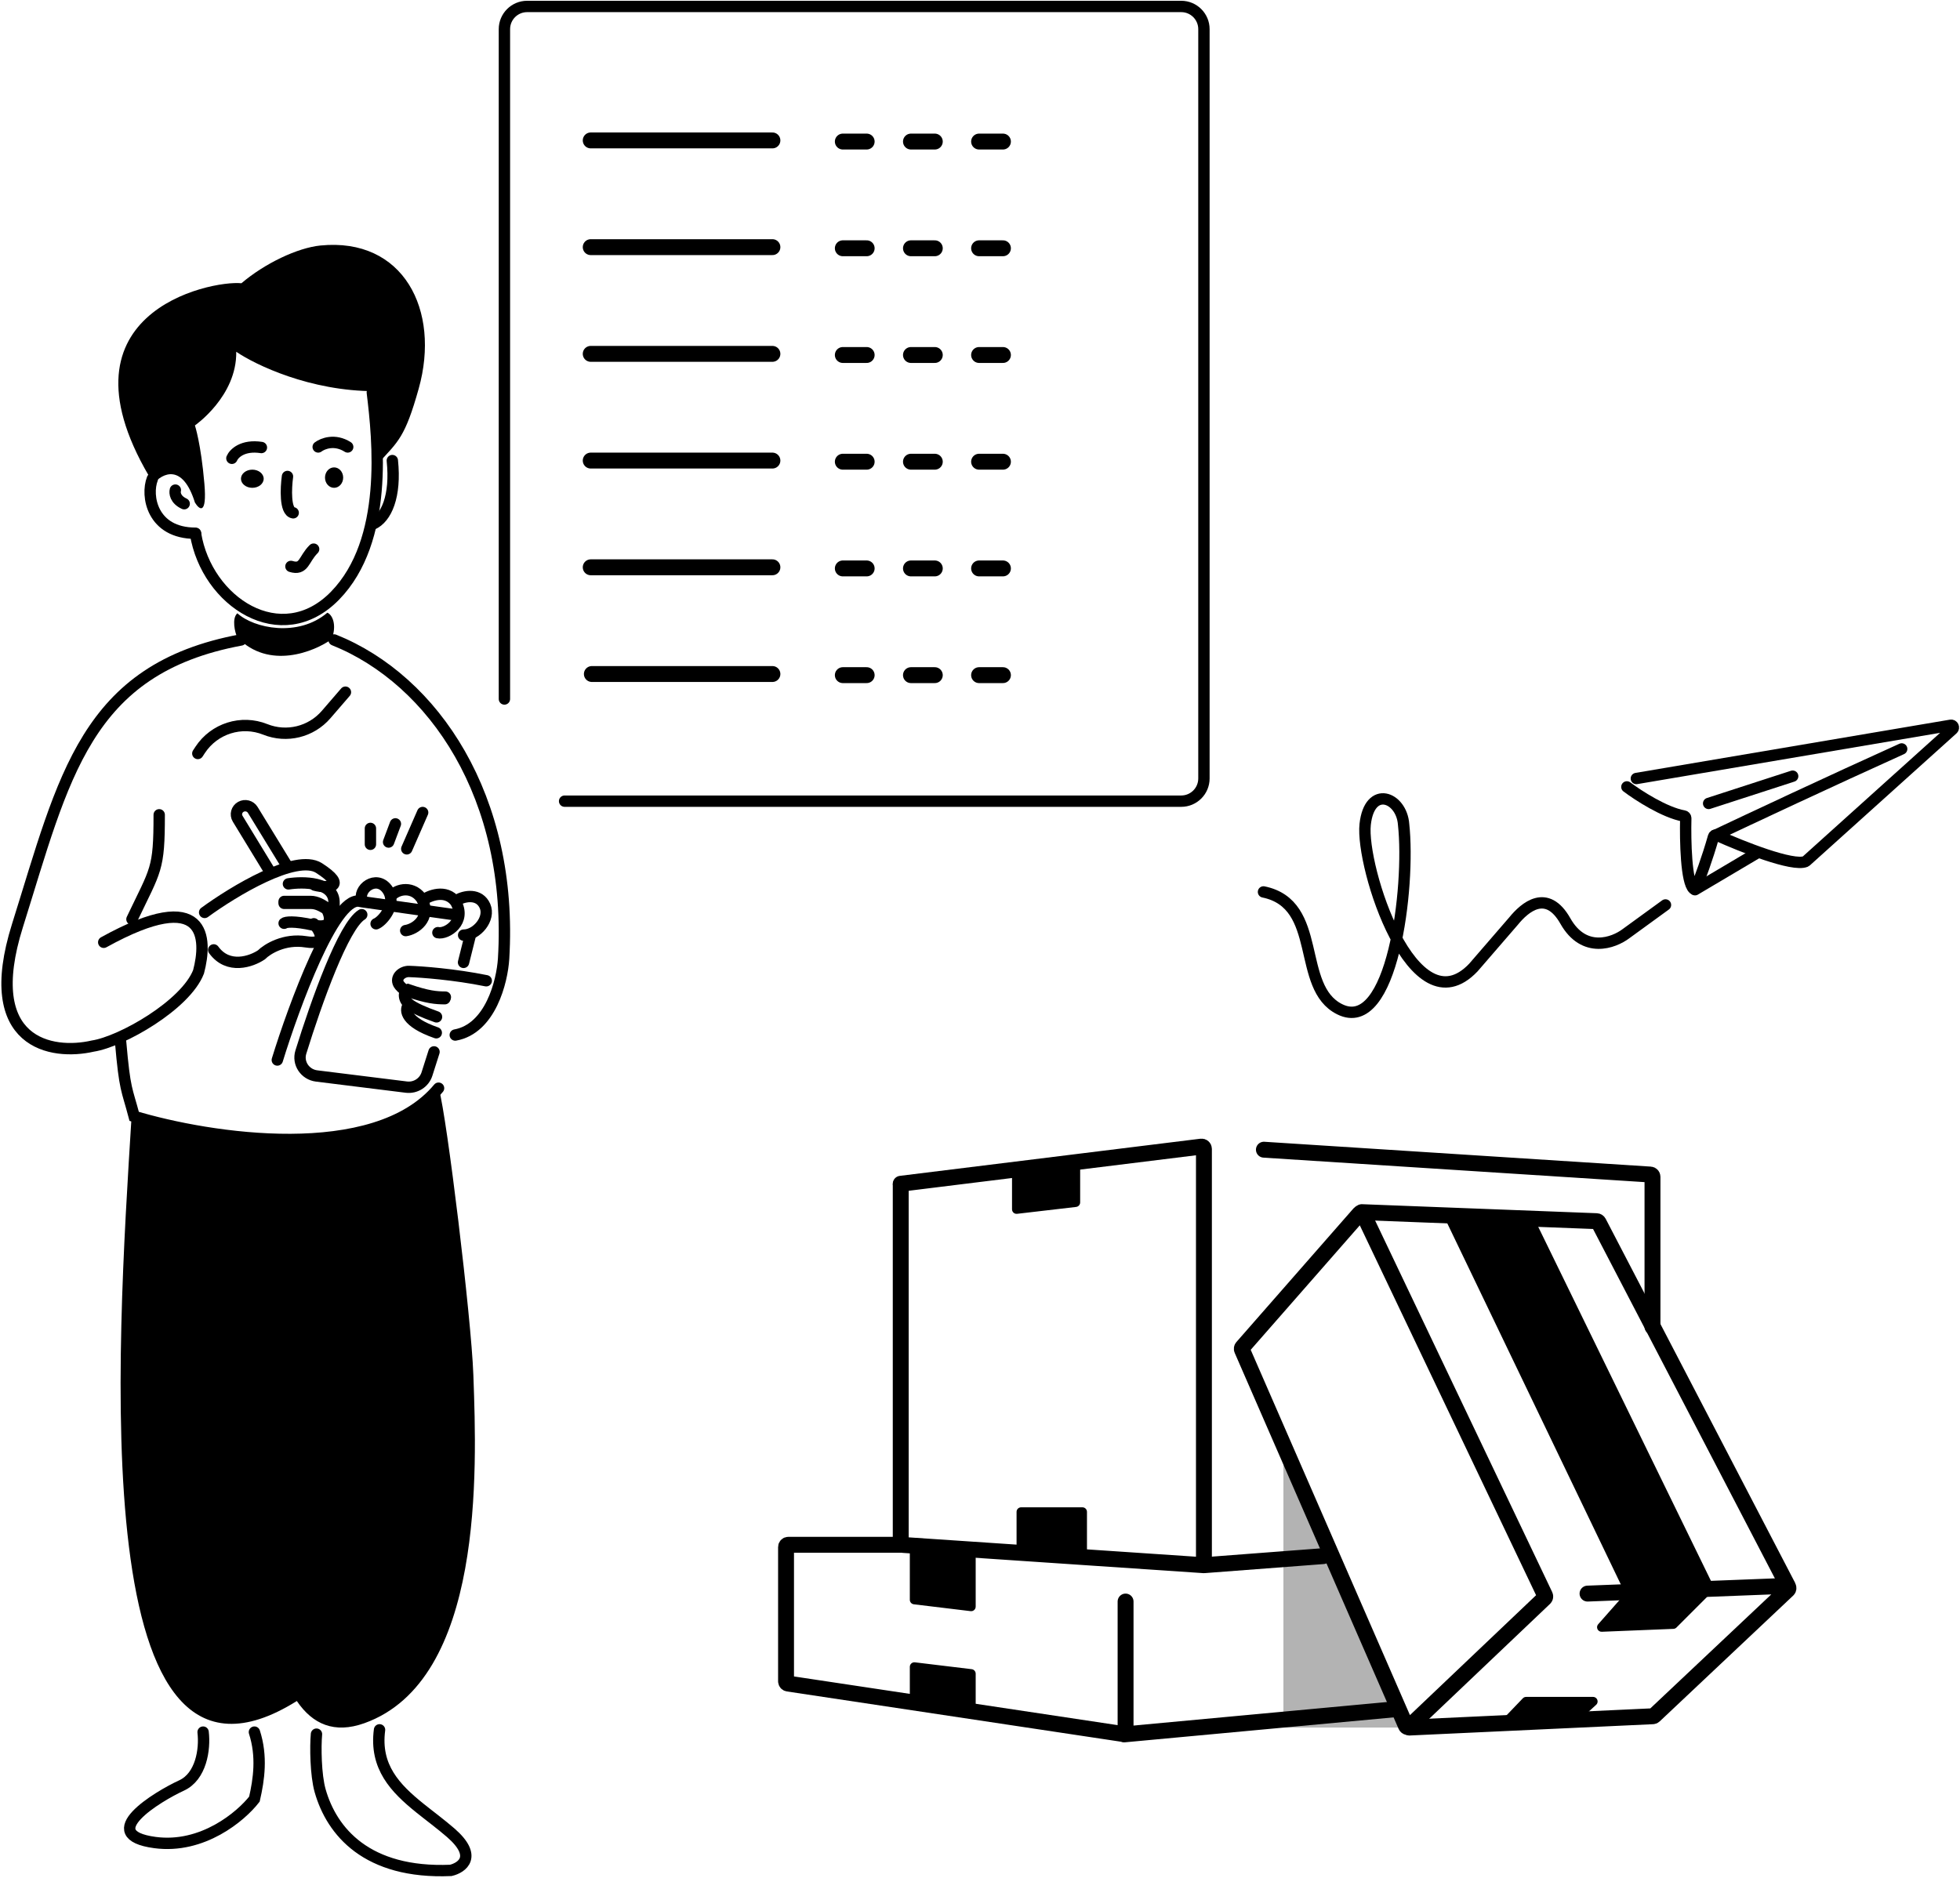 <svg width="863" height="827" viewBox="0 0 863 827" fill="none" xmlns="http://www.w3.org/2000/svg">
<path d="M396.599 521.844V679.409C396.599 679.935 397.007 680.371 397.532 680.407L530.027 689.339C530.075 689.342 530.123 689.342 530.171 689.338L582.599 685.344" stroke="black" stroke-width="7" stroke-linecap="round"/>
<path d="M396.599 521.344L528.976 504.983C529.573 504.909 530.099 505.374 530.099 505.975V687.344" stroke="black" stroke-width="7" stroke-linecap="round"/>
<path d="M556.5 506.344L726.663 517.284C727.19 517.317 727.599 517.754 727.599 518.282V584.344" stroke="black" stroke-width="7" stroke-linecap="round"/>
<path d="M397.099 680.344H347.099C346.547 680.344 346.099 680.791 346.099 681.344V740.483C346.099 740.978 346.461 741.398 346.95 741.472L494.45 763.671C495.055 763.762 495.599 763.294 495.599 762.682V705.344" stroke="black" stroke-width="7" stroke-linecap="round"/>
<path d="M495.099 763.844L613.599 752.844" stroke="black" stroke-width="7" stroke-linecap="round"/>
<path d="M565.099 760.844V635.844L619.099 760.844H565.099Z" fill="black" fill-opacity="0.3"/>
<path d="M715.025 700.649L637.035 538.333C636.383 536.975 637.408 535.412 638.913 535.468L674.402 536.799C675.139 536.826 675.801 537.258 676.124 537.921L754.474 698.562C754.848 699.329 754.694 700.249 754.09 700.852L738.152 716.791C737.796 717.147 737.32 717.355 736.818 717.375L705.278 718.654C703.519 718.725 702.532 716.653 703.697 715.332L714.722 702.838C715.254 702.235 715.373 701.373 715.025 700.649Z" fill="black"/>
<path d="M670.509 747.96L663.042 755.752C661.795 757.053 662.769 759.21 664.57 759.134L694.372 757.874C694.842 757.855 695.289 757.67 695.636 757.353L702.791 750.821C704.139 749.59 703.268 747.344 701.442 747.344H671.953C671.407 747.344 670.886 747.566 670.509 747.96Z" fill="black"/>
<path d="M445.599 532.597V517.095C445.599 516.092 446.341 515.245 447.335 515.112L473.335 511.646C474.534 511.486 475.599 512.419 475.599 513.628V529.564C475.599 530.578 474.839 531.432 473.831 531.55L447.831 534.583C446.643 534.722 445.599 533.793 445.599 532.597Z" fill="black"/>
<path d="M400.599 734.1V747.13C400.599 748.116 401.318 748.955 402.292 749.107L427.292 752.986C428.505 753.174 429.599 752.236 429.599 751.009V737.117C429.599 736.105 428.843 735.253 427.839 735.131L402.839 732.114C401.648 731.97 400.599 732.9 400.599 734.1Z" fill="black"/>
<path d="M447.599 665.844V681.499C447.599 682.541 448.399 683.408 449.438 683.492L476.438 685.669C477.603 685.763 478.599 684.844 478.599 683.676V665.844C478.599 664.739 477.704 663.844 476.599 663.844H449.599C448.495 663.844 447.599 664.739 447.599 665.844Z" fill="black"/>
<path d="M400.599 704.571V682.986C400.599 681.828 401.581 680.911 402.737 680.991L427.737 682.715C428.785 682.788 429.599 683.659 429.599 684.711V707.588C429.599 708.787 428.55 709.717 427.359 709.573L402.359 706.556C401.355 706.435 400.599 705.583 400.599 704.571Z" fill="black"/>
<path d="M619.028 760.034L546.853 594.425C546.698 594.07 546.762 593.658 547.017 593.367L598.598 534.487C599.071 533.946 599.944 534.067 600.253 534.716L680.287 702.689C680.473 703.079 680.387 703.545 680.073 703.844L620.634 760.36C620.131 760.838 619.306 760.671 619.028 760.034Z" stroke="black" stroke-width="7" stroke-linecap="round"/>
<path d="M620.599 760.844L727.729 755.861C727.968 755.85 728.195 755.754 728.369 755.59L787.157 700.174C787.83 699.54 787.356 698.411 786.432 698.447L699 701.844" stroke="black" stroke-width="7" stroke-linecap="round"/>
<path d="M599.599 533.844L703.019 537.821C703.378 537.835 703.701 538.04 703.867 538.359L787.099 698.344" stroke="black" stroke-width="7" stroke-linecap="round"/>
<path d="M556.322 392.817C582.843 398.256 570.407 434.763 589.846 444.478C613.046 456.074 621.035 390.786 618.016 363.074C617.151 350.923 603.001 345.519 601.092 363.074C599.065 381.722 622.206 454.031 648.728 426.129L666.437 405.643C671.357 399.581 681.057 391.159 689.255 405.643C697.451 420.126 710.513 415.34 716.019 411.136L733.322 398.553" stroke="black" stroke-width="5" stroke-linecap="round"/>
<path d="M720.493 342.869L858.927 319.419C859.914 319.252 860.507 320.478 859.763 321.148L795.227 379.269C795.153 379.335 795.076 379.389 794.984 379.427C789.372 381.736 767.27 372.975 755.859 367.84C755.298 367.588 754.643 367.894 754.475 368.486C751.742 378.129 748.392 387.079 746.755 391.101C746.578 391.536 746.095 391.79 745.739 391.484C742.425 388.638 742.01 370.461 742.253 360.404C742.266 359.89 741.89 359.454 741.384 359.364C732.91 357.849 721.245 350.283 716.322 346.565" stroke="black" stroke-width="5" stroke-linecap="round"/>
<path d="M755.322 367.844C769.838 360.963 806.56 343.73 837.322 329.844" stroke="black" stroke-width="5" stroke-linecap="round"/>
<path d="M746.322 391.844L773.322 375.844" stroke="black" stroke-width="5" stroke-linecap="round"/>
<path d="M752.322 353.844L789.322 341.844" stroke="black" stroke-width="5" stroke-linecap="round"/>
<path d="M222.099 307.844V12.844C222.099 7.321 226.576 2.844 232.099 2.844H520.099C525.622 2.844 530.099 7.321 530.099 12.844V342.844C530.099 348.367 525.622 352.844 520.099 352.844H248.599" stroke="black" stroke-width="5" stroke-linecap="round"/>
<path d="M260.099 61.844H340.099" stroke="black" stroke-width="7" stroke-linecap="round"/>
<path d="M371.099 62.344H381.599" stroke="black" stroke-width="7" stroke-linecap="round"/>
<path d="M401.099 62.344H411.599" stroke="black" stroke-width="7" stroke-linecap="round"/>
<path d="M431.099 62.344H441.599" stroke="black" stroke-width="7" stroke-linecap="round"/>
<mask id="path-26-inside-1_70_2652" fill="white">
<rect x="466.099" y="47.844" width="26" height="26" rx="2"/>
</mask>
<rect x="466.099" y="47.844" width="26" height="26" rx="2" stroke="black" stroke-width="10" mask="url(#path-26-inside-1_70_2652)"/>
<path d="M260.099 108.844H340.099" stroke="black" stroke-width="7" stroke-linecap="round"/>
<path d="M371.099 109.344H381.599" stroke="black" stroke-width="7" stroke-linecap="round"/>
<path d="M401.099 109.344H411.599" stroke="black" stroke-width="7" stroke-linecap="round"/>
<path d="M431.099 109.344H441.599" stroke="black" stroke-width="7" stroke-linecap="round"/>
<mask id="path-31-inside-2_70_2652" fill="white">
<rect x="466.099" y="94.844" width="26" height="26" rx="2"/>
</mask>
<rect x="466.099" y="94.844" width="26" height="26" rx="2" stroke="black" stroke-width="10" mask="url(#path-31-inside-2_70_2652)"/>
<path d="M260.099 155.844H340.099" stroke="black" stroke-width="7" stroke-linecap="round"/>
<path d="M371.099 156.344H381.599" stroke="black" stroke-width="7" stroke-linecap="round"/>
<path d="M401.099 156.344H411.599" stroke="black" stroke-width="7" stroke-linecap="round"/>
<path d="M431.099 156.344H441.599" stroke="black" stroke-width="7" stroke-linecap="round"/>
<mask id="path-36-inside-3_70_2652" fill="white">
<rect x="466.099" y="141.844" width="26" height="26" rx="2"/>
</mask>
<rect x="466.099" y="141.844" width="26" height="26" rx="2" stroke="black" stroke-width="10" mask="url(#path-36-inside-3_70_2652)"/>
<path d="M260.099 202.844H340.099" stroke="black" stroke-width="7" stroke-linecap="round"/>
<path d="M371.099 203.344H381.599" stroke="black" stroke-width="7" stroke-linecap="round"/>
<path d="M401.099 203.344H411.599" stroke="black" stroke-width="7" stroke-linecap="round"/>
<path d="M431.099 203.344H441.599" stroke="black" stroke-width="7" stroke-linecap="round"/>
<mask id="path-41-inside-4_70_2652" fill="white">
<rect x="466.099" y="188.844" width="26" height="26" rx="2"/>
</mask>
<rect x="466.099" y="188.844" width="26" height="26" rx="2" stroke="black" stroke-width="10" mask="url(#path-41-inside-4_70_2652)"/>
<path d="M260.099 249.844L340.099 249.844" stroke="black" stroke-width="7" stroke-linecap="round"/>
<path d="M371.099 250.344H381.599" stroke="black" stroke-width="7" stroke-linecap="round"/>
<path d="M401.099 250.344H411.599" stroke="black" stroke-width="7" stroke-linecap="round"/>
<path d="M431.099 250.344H441.599" stroke="black" stroke-width="7" stroke-linecap="round"/>
<mask id="path-46-inside-5_70_2652" fill="white">
<rect x="466.099" y="235.844" width="26" height="26" rx="2"/>
</mask>
<rect x="466.099" y="235.844" width="26" height="26" rx="2" stroke="black" stroke-width="10" mask="url(#path-46-inside-5_70_2652)"/>
<path d="M260.599 296.845L340.101 296.845" stroke="black" stroke-width="7" stroke-linecap="round"/>
<path d="M371.099 297.344H381.599" stroke="black" stroke-width="7" stroke-linecap="round"/>
<path d="M401.099 297.344H411.599" stroke="black" stroke-width="7" stroke-linecap="round"/>
<path d="M431.099 297.344H441.599" stroke="black" stroke-width="7" stroke-linecap="round"/>
<mask id="path-51-inside-6_70_2652" fill="white">
<rect x="466.099" y="282.844" width="26" height="26" rx="2"/>
</mask>
<rect x="466.099" y="282.844" width="26" height="26" rx="2" stroke="black" stroke-width="10" mask="url(#path-51-inside-6_70_2652)"/>
<path d="M90.099 401.844C102.686 392.626 130.391 375.813 140.463 382.293C153.05 390.392 145.014 391.509 138.585 389.834" stroke="black" stroke-width="5" stroke-linecap="round"/>
<path d="M127 389.274C133.507 388.262 146.635 388.39 147.07 397.012C147.316 402.039 145.983 401.203 143.542 399.633C141.793 398.51 139.475 397.012 136.761 397.012H125.099" stroke="black" stroke-width="5" stroke-linecap="round"/>
<path d="M125.099 397.844H136.95C139.708 397.844 142.063 399.331 143.841 400.446C145.581 403.601 146.869 409.419 138.055 407.444C129.242 405.469 125.743 406.073 125.099 406.621" stroke="black" stroke-width="5" stroke-linecap="round"/>
<path d="M138.179 406.844C141.013 410.131 144.283 416.322 134.724 414.788C125.165 413.254 117.644 417.984 115.078 420.54C110.744 423.462 100.472 427.114 94.099 418.349" stroke="black" stroke-width="5" stroke-linecap="round"/>
<path d="M45.667 414.995C91.221 389.775 91.267 413.527 87.419 428.012C81.726 442.656 53.486 458.787 40.808 460.717C22.924 464.821 -8.744 459.958 7.68 407.673C28.214 342.318 37.502 294.589 106.099 281.844" stroke="black" stroke-width="5" stroke-linecap="round"/>
<path d="M70.099 358.844C70.099 383.257 68.659 382.682 58.099 404.844" stroke="black" stroke-width="5" stroke-linecap="round"/>
<path d="M163.099 371.844V364.844" stroke="black" stroke-width="5" stroke-linecap="round"/>
<path d="M171.099 370.844L174.099 362.844" stroke="black" stroke-width="5" stroke-linecap="round"/>
<path d="M179.099 373.844L186.099 357.844" stroke="black" stroke-width="5" stroke-linecap="round"/>
<path d="M89.428 762.844C90.343 770.494 88.512 782.407 79.962 786.341C69.272 791.259 41.874 807.926 68.179 811.478C89.222 814.319 106.173 799.911 112.022 792.352C114.031 783.608 115.461 773.499 112.022 762.844" stroke="black" stroke-width="5" stroke-linecap="round"/>
<path d="M130.696 749.15C36.976 807.848 51.53 594.969 57.947 491.529C125.998 512.725 181.101 499.138 193.31 479.844C196.776 492.158 207.509 580.32 208.415 605.393L208.452 606.393C209.928 647.154 213.282 740.057 160.401 758.933C147.249 763.628 137.655 759.411 130.696 749.15Z" fill="black"/>
<path d="M139.347 763.744C138.847 769.129 138.97 781.699 140.978 788.726C146.05 806.503 161.389 825.311 198.478 823.753C203.474 822.577 210.47 817.617 198.478 807.19C194.094 803.383 189.342 799.9 184.873 796.301C174.05 787.581 164.943 778.182 167.112 761.844" stroke="black" stroke-width="5" stroke-linecap="round"/>
<path d="M53.099 458.844C55.003 480.632 55.815 479.254 59.082 491.664C92.066 501.594 165.043 513.012 193.099 479.254" stroke="black" stroke-width="5" stroke-linecap="round"/>
<path d="M87.099 331.844L88.13 330.268C94.342 320.812 106.321 317.037 116.804 321.234C126.211 324.999 136.963 322.375 143.593 314.698L152.099 304.844" stroke="black" stroke-width="5" stroke-linecap="round"/>
<path d="M146.05 281.513C148.456 275.034 146.256 270.674 144.122 269.844C131.259 280.809 111.749 276.738 104.522 270.093C101.947 272.286 103.445 278.773 104.522 280.766C118.452 295.12 138.28 287.08 146.05 281.513Z" fill="black"/>
<path d="M184.363 171.146C178.382 192.514 175.382 194.407 166.682 203.874C166.682 194.519 165.06 178.815 165.06 172.276C136.55 172.276 112.494 160.707 104.019 154.922C104.328 174.539 85.822 187.366 85.822 187.366C85.822 187.366 88.475 195.288 89.993 213.018C91.212 227.204 87.715 224.462 85.822 221.318C80.365 203.814 71.421 208.492 67.624 213.018C21.105 137.878 92.647 123.359 106.297 124.742C116.609 115.99 130.991 109.131 141.097 108.125C177.566 104.497 194.067 136.5 184.363 171.146Z" fill="black"/>
<path d="M86.099 235.092C90.992 265.079 123.821 286.643 147.515 262.35C171.208 238.059 166.464 193.593 163.934 172.844" stroke="black" stroke-width="5" stroke-linecap="round"/>
<path d="M67.096 210.844C64.162 218.307 66.915 234.844 86.099 234.844" stroke="black" stroke-width="5" stroke-linecap="round"/>
<path d="M77.21 215.844C76.859 217.081 77.139 220.015 81.099 221.844" stroke="black" stroke-width="5" stroke-linecap="round"/>
<path d="M164.099 230.844C170.128 228.211 174.383 218.459 172.746 202.844" stroke="black" stroke-width="5" stroke-linecap="round"/>
<path d="M128.099 249.459C133.999 251.286 133.626 246.257 138.099 241.844" stroke="black" stroke-width="5" stroke-linecap="round"/>
<path d="M147.099 214.844C149.308 214.844 151.099 212.829 151.099 210.344C151.099 207.858 149.308 205.844 147.099 205.844C144.89 205.844 143.099 207.858 143.099 210.344C143.099 212.829 144.89 214.844 147.099 214.844Z" fill="black"/>
<path d="M111.099 214.844C113.861 214.844 116.099 213.053 116.099 210.844C116.099 208.635 113.861 206.844 111.099 206.844C108.338 206.844 106.099 208.635 106.099 210.844C106.099 213.053 108.338 214.844 111.099 214.844Z" fill="black"/>
<path d="M102.099 201.844C102.991 199.731 106.844 195.824 115.099 197.091" stroke="black" stroke-width="5" stroke-linecap="round"/>
<path d="M140.099 196.844C142.068 195.335 147.426 193.221 153.099 196.844" stroke="black" stroke-width="5" stroke-linecap="round"/>
<path d="M126.578 209.844C125.888 214.94 125.408 225.275 129.099 225.844" stroke="black" stroke-width="5" stroke-linecap="round"/>
<path d="M118.832 383.844L104.646 360.572C103.538 358.753 104.167 356.397 106.045 355.345C107.876 354.32 110.204 354.916 111.284 356.683L126.099 380.89" stroke="black" stroke-width="5" stroke-linecap="round"/>
<path d="M122.099 466.844C129.572 442.598 146.97 395.527 158.021 396.872C158.523 396.934 159.025 397.077 159.527 397.148L201.099 402.994" stroke="black" stroke-width="5" stroke-linecap="round"/>
<path d="M207.099 411.844L204.099 423.844" stroke="black" stroke-width="5" stroke-linecap="round"/>
<path d="M159.286 402.844C151.293 407.693 139.402 440.969 132.466 463.361C130.951 468.241 134.298 473.235 139.412 473.871L178.918 478.779C182.957 479.279 186.771 476.854 187.995 473.016L191.099 463.263" stroke="black" stroke-width="5" stroke-linecap="round"/>
<path d="M165.596 406.844C168.106 405.857 173.326 400.04 171.836 394.403C171.583 393.425 171.123 392.451 170.409 391.51C165.596 385.145 157.305 391.511 159.445 396.718" stroke="black" stroke-width="5" stroke-linecap="round"/>
<path d="M172.099 394.747C174.835 391.36 182.23 389.812 186.096 396.489C189.691 404.618 182.781 409.263 178.635 409.844" stroke="black" stroke-width="5" stroke-linecap="round"/>
<path d="M186.099 396.568C188.872 394.392 196.294 391.459 200.589 397.136C205.682 405.934 196.566 411.612 192.805 410.759" stroke="black" stroke-width="5" stroke-linecap="round"/>
<path d="M201.099 396.513C204.694 394.376 211.082 393.446 213.538 399.021C215.994 404.596 209.942 411.844 204.134 411.844" stroke="black" stroke-width="5" stroke-linecap="round"/>
<path d="M179.73 442.844C178.188 444.879 178.508 450.128 192.099 454.844" stroke="black" stroke-width="5" stroke-linecap="round"/>
<path d="M214.099 431.939C200.02 429.079 185.57 428.019 180.096 427.846C177.16 427.754 173.9 430.399 175.539 433.393C175.993 434.16 177.419 435.864 179.485 436.55C188.257 439.564 191.999 439.832 195.861 439.844" stroke="black" stroke-width="5" stroke-linecap="round"/>
<path d="M196.099 439.147C192.208 439.135 188.438 438.867 179.602 435.844C177.587 436.608 177.325 440.242 180.517 442.511C182.532 443.949 186.18 445.713 192.208 447.844" stroke="black" stroke-width="5" stroke-linecap="round"/>
<path d="M147.099 281.844C191.026 299.461 226.054 351.227 221.739 422.237C221.109 432.264 215.97 453.025 200.452 455.844" stroke="black" stroke-width="5" stroke-linecap="round"/>
</svg>
